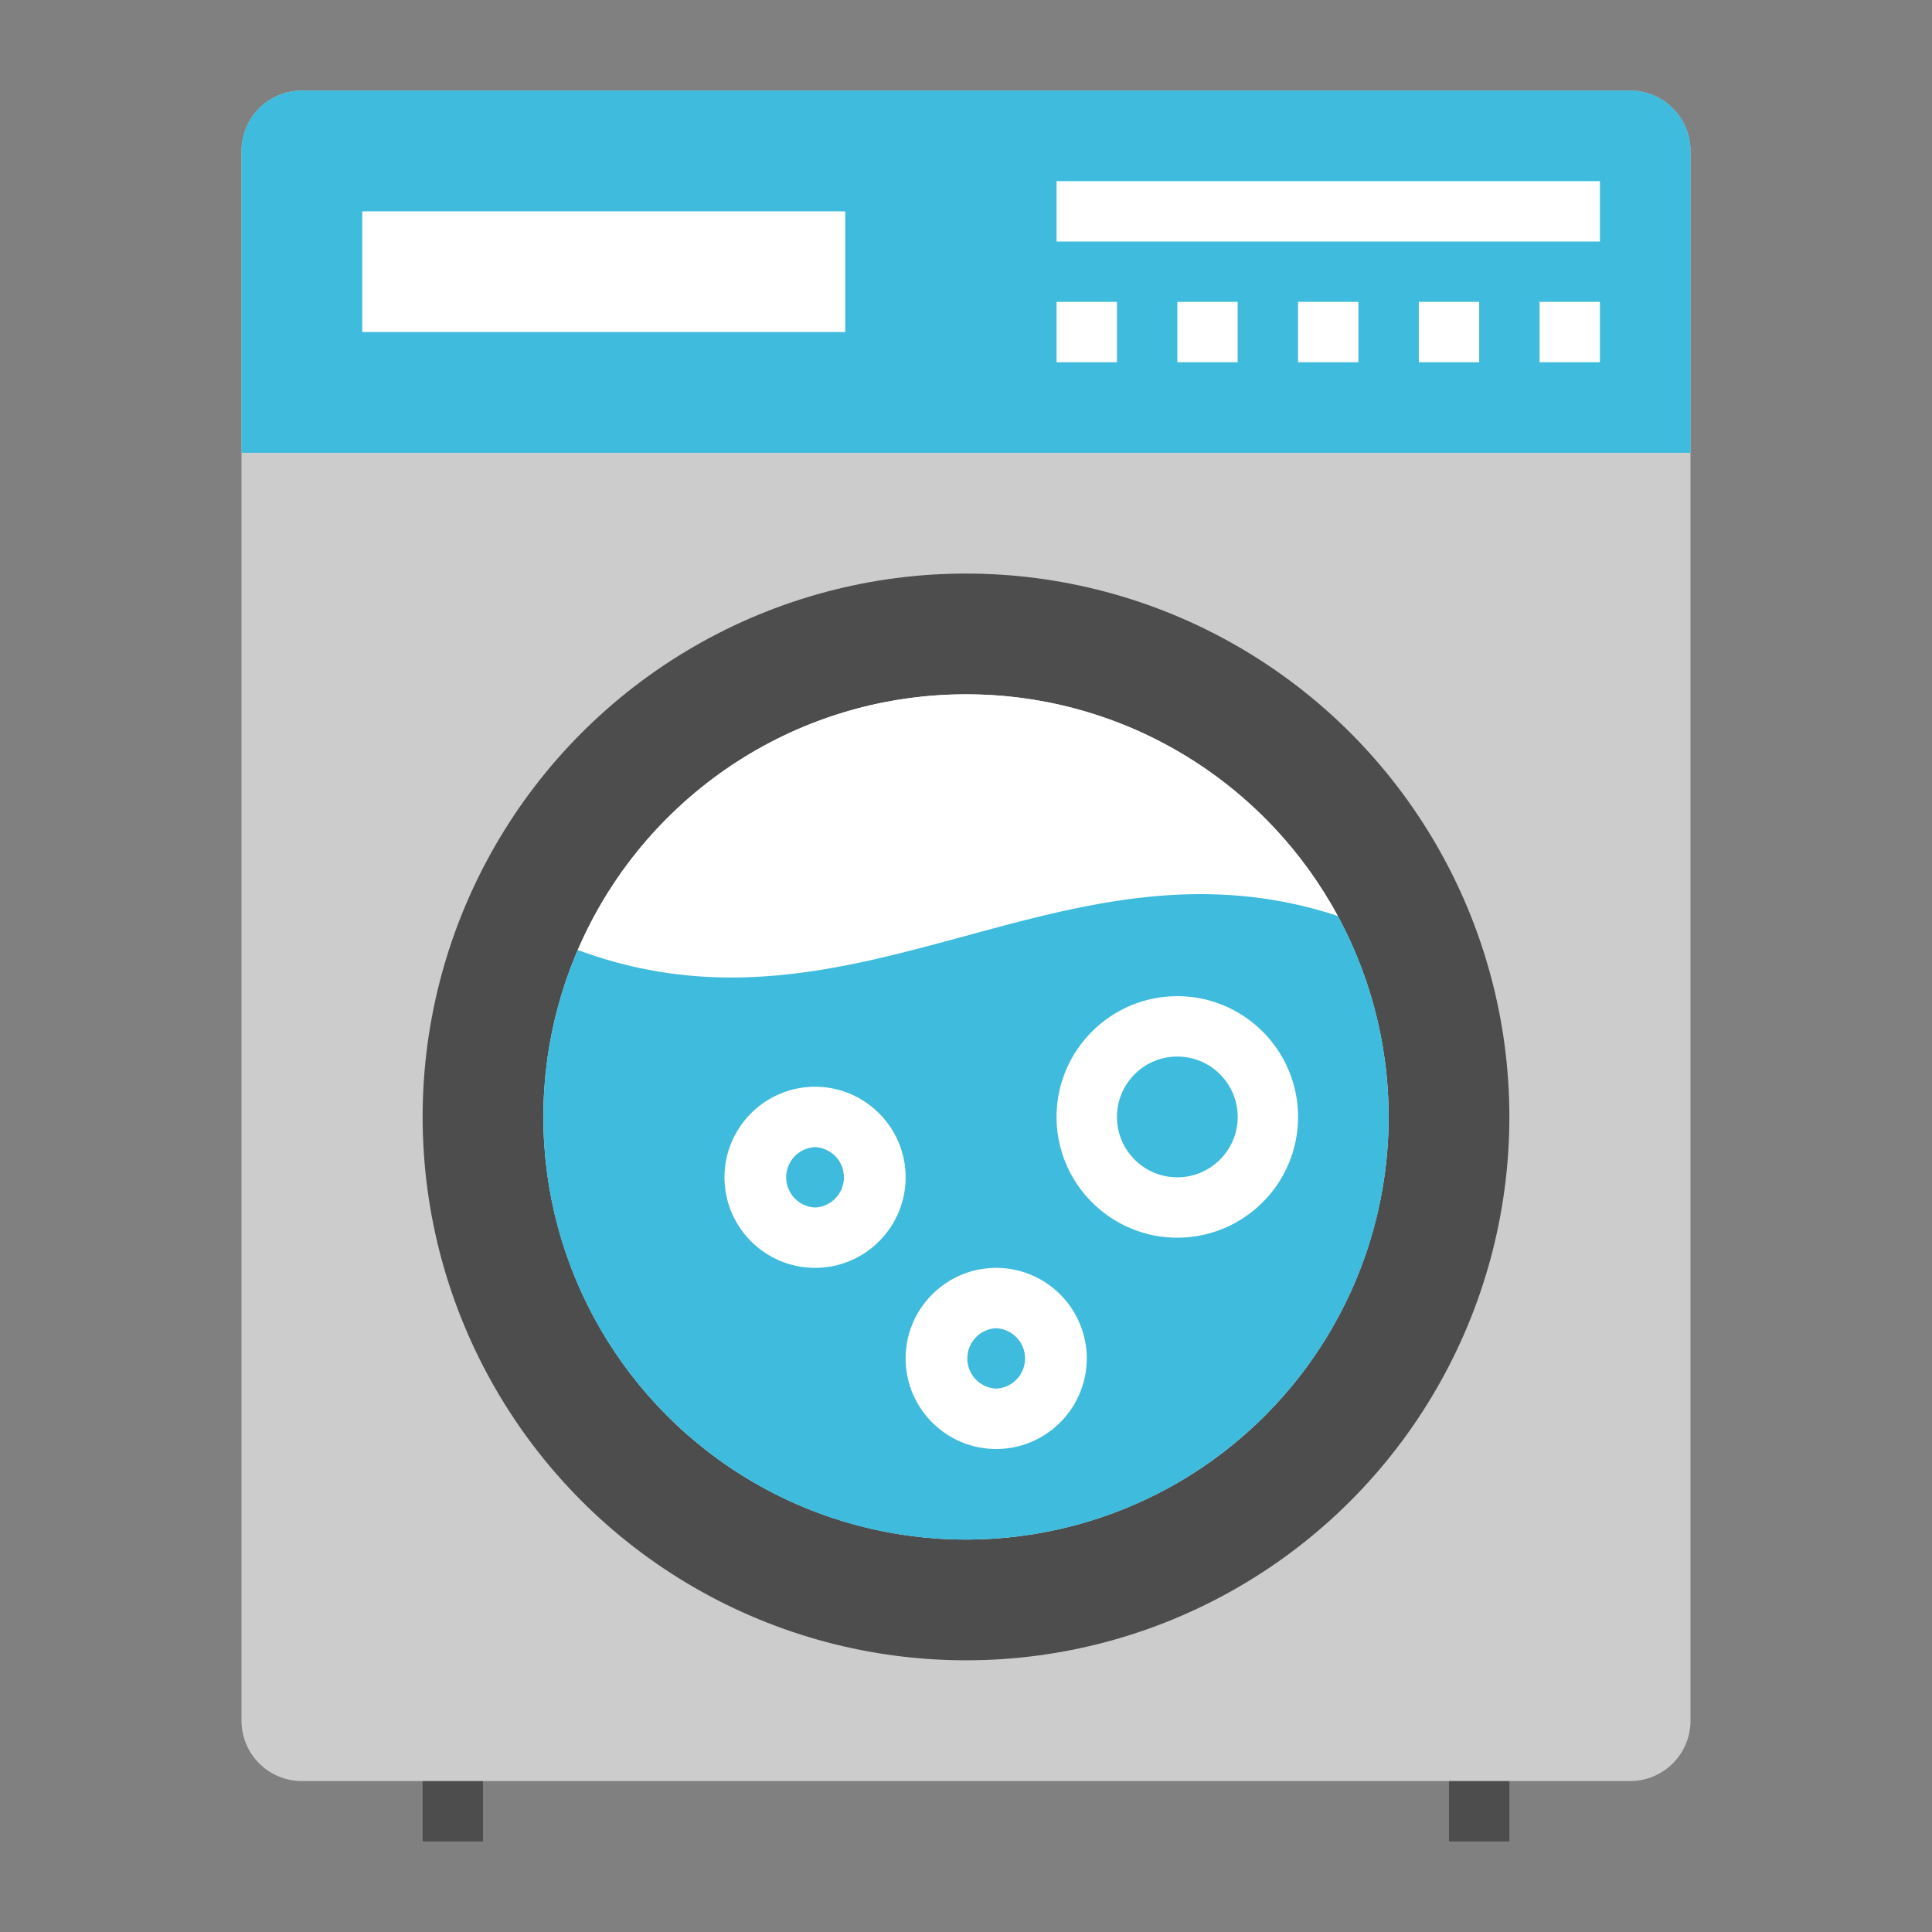 <svg xmlns="http://www.w3.org/2000/svg" id="washing-machine" viewBox="0 0 64 64"><rect x="0" y="0" width="64" height="64" fill="#808080" stroke="none"/><path fill="#4D4D4D" d="M14 58h2v3h-2zM48 58h2v3h-2z"/><path fill="#CCC" d="M8 5a2 2 0 0 1 2-2h44a2 2 0 0 1 2 2v52a2 2 0 0 1-2 2H10a2 2 0 0 1-2-2V5z"/><circle cx="32" cy="37" r="18" fill="#4D4D4D"/><circle cx="32" cy="37" r="14" fill="#FFF"/><path fill="#3EBBDD" d="M56 5a2 2 0 0 0-2-2H10a2 2 0 0 0-2 2v10h48V5z"/><path fill="#FFF" d="M12 7h16v4H12zM35 6h18v2H35zM35 10h2v2h-2zM39 10h2v2h-2zM43 10h2v2h-2zM47 10h2v2h-2zM51 10h2v2h-2zM44.318 30.342C41.95 25.97 37.322 23 32 23c-5.767 0-10.716 3.489-12.861 8.469 9.238 3.428 16.035-4.13 25.179-1.127z"/><path fill="#3EBBDD" d="M19.139 31.469A13.963 13.963 0 0 0 18 37c0 7.732 6.268 14 14 14s14-6.268 14-14c0-2.41-.61-4.677-1.682-6.658-9.144-3.003-15.941 4.555-25.179 1.127z"/><path fill="#FFF" d="M39 41c-2.206 0-4-1.794-4-4s1.794-4 4-4 4 1.794 4 4-1.794 4-4 4zm0-6c-1.103 0-2 .897-2 2s.897 2 2 2 2-.897 2-2-.897-2-2-2zM27 42c-1.654 0-3-1.346-3-3s1.346-3 3-3 3 1.346 3 3-1.346 3-3 3zm0-4a1.001 1.001 0 0 0 0 2 1.001 1.001 0 0 0 0-2zM33 48c-1.654 0-3-1.346-3-3s1.346-3 3-3 3 1.346 3 3-1.346 3-3 3zm0-4a1.001 1.001 0 0 0 0 2 1.001 1.001 0 0 0 0-2z"/></svg>